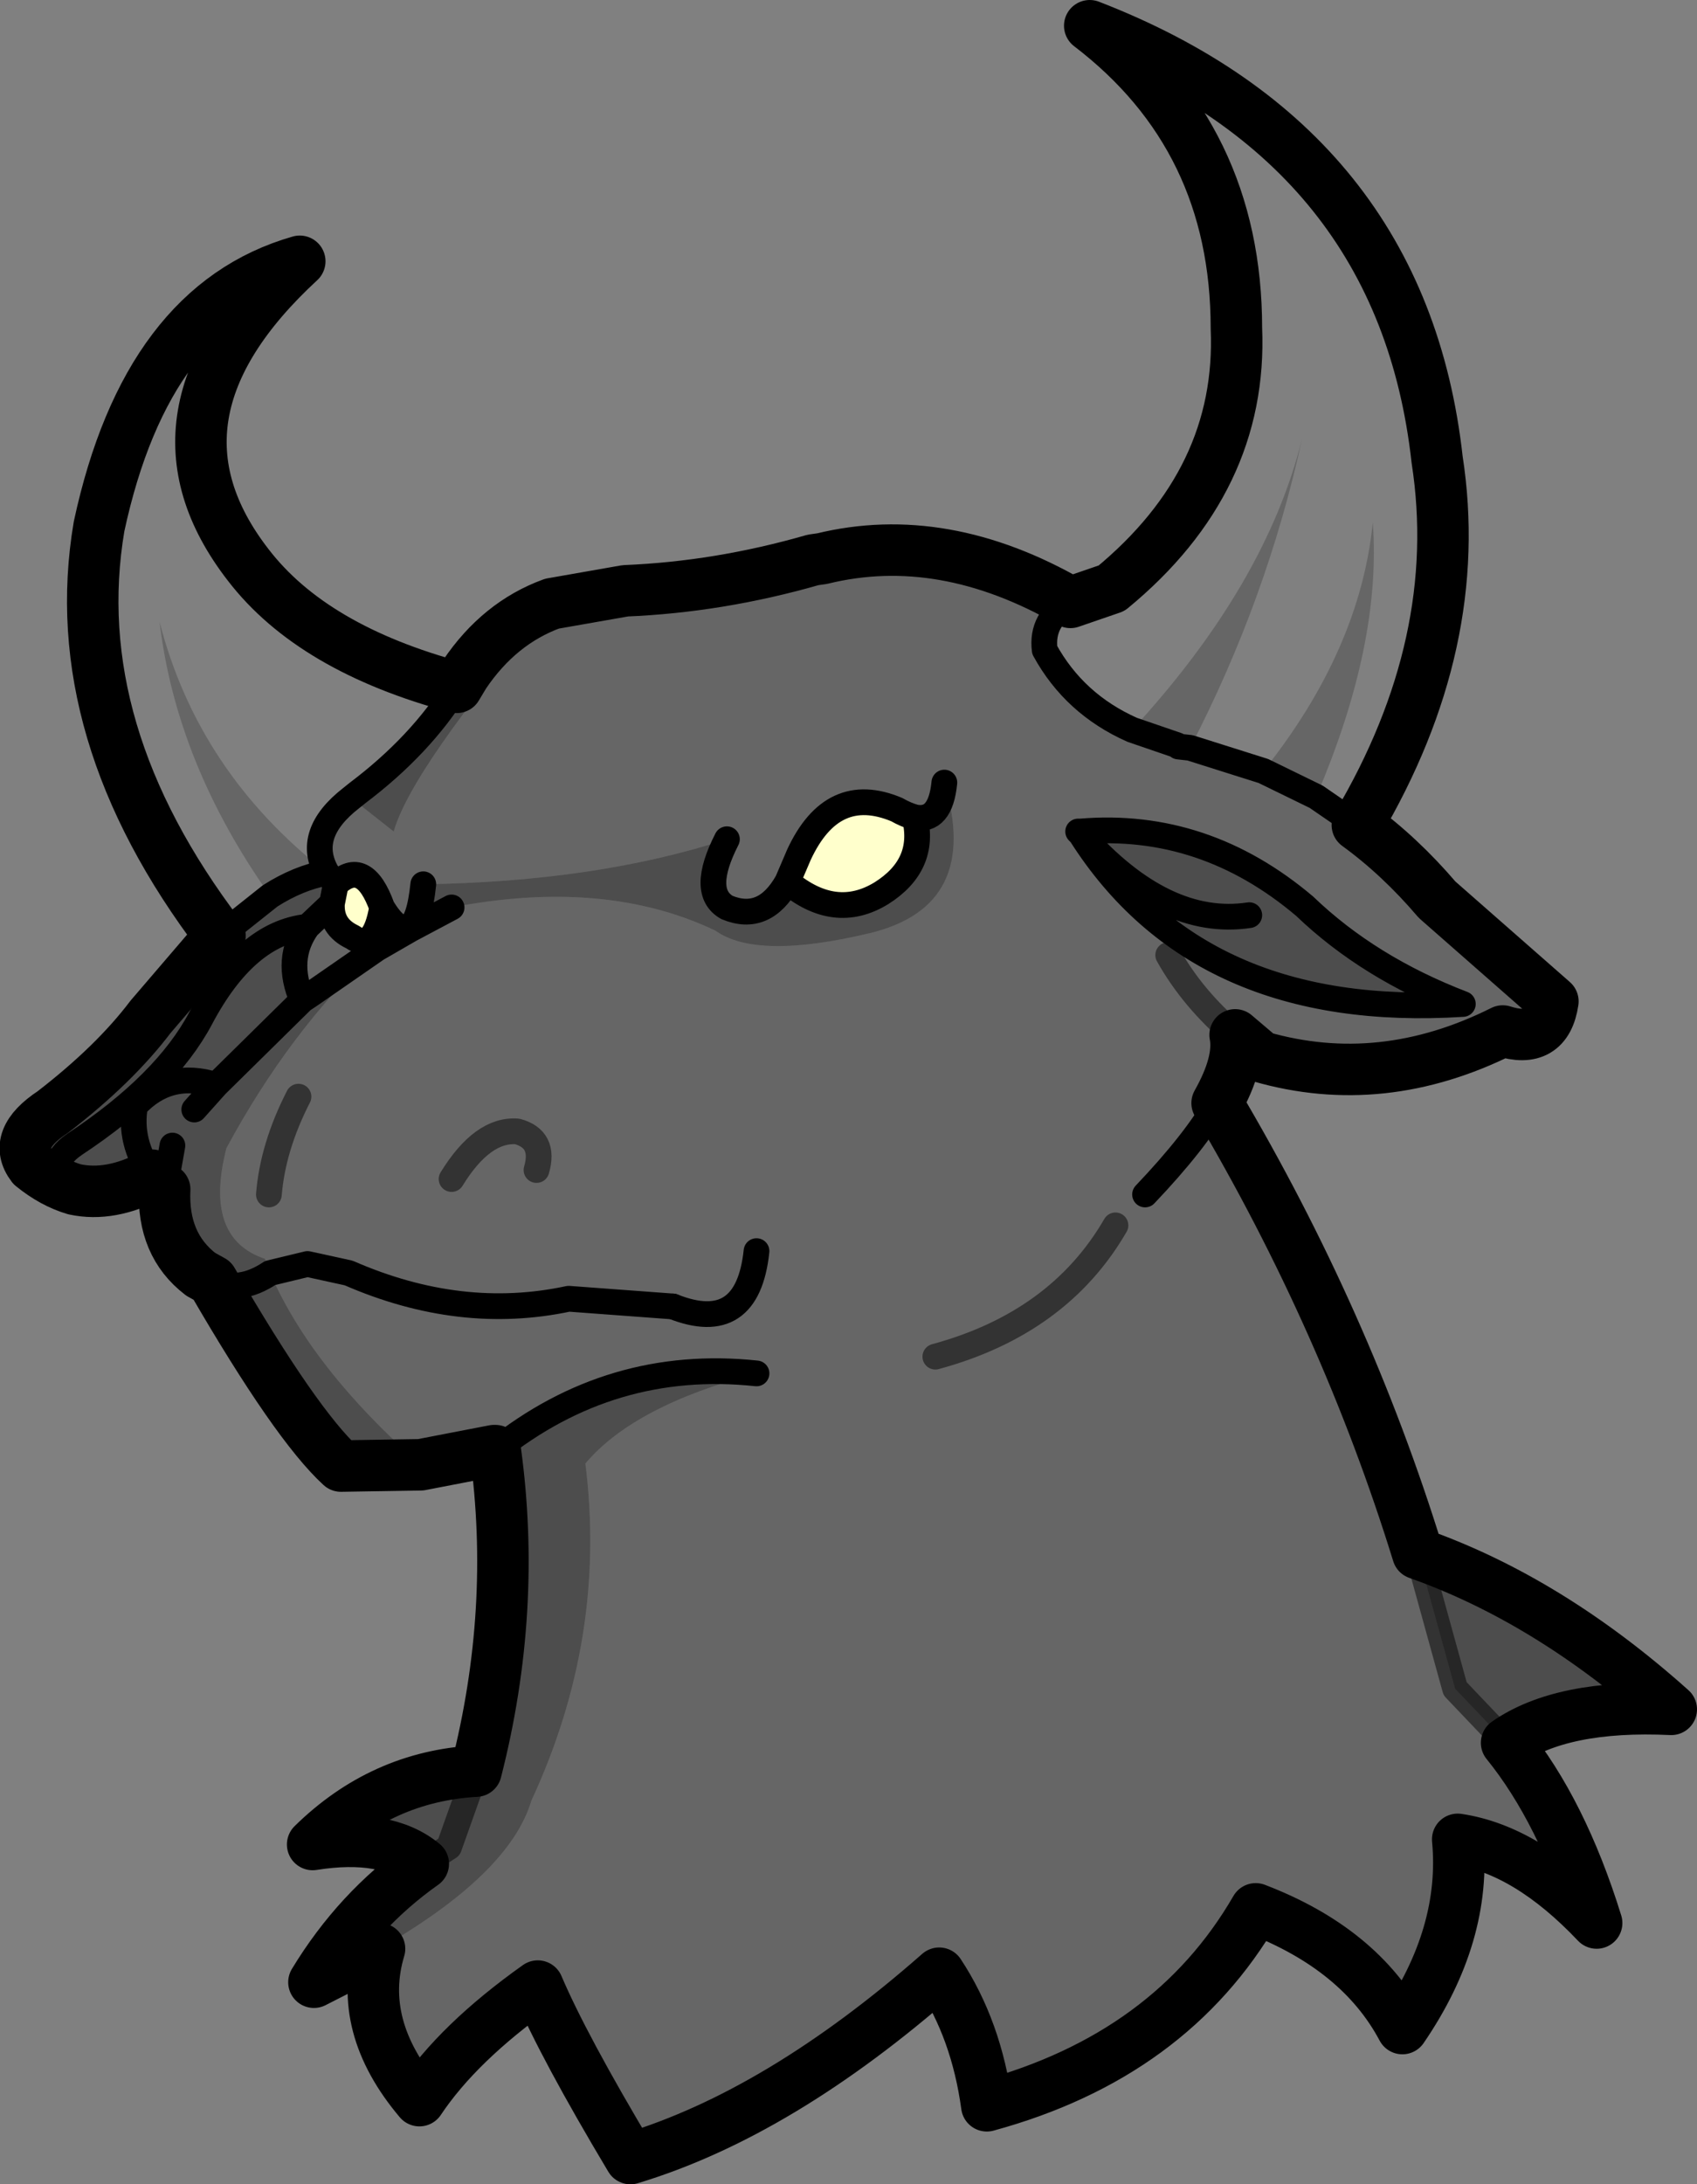 <?xml version="1.0" encoding="UTF-8" standalone="no"?>
<svg xmlns:xlink="http://www.w3.org/1999/xlink" height="84.85px" width="65.95px" xmlns="http://www.w3.org/2000/svg">
  <rect width="100%" height="100%" fill="#808080" stroke="none"/>
  <g transform="matrix(1.0, 0.0, 0.0, 1.0, 41.2, 171.45)">
    <path d="M15.65 -132.45 Q5.4 -131.8 0.8 -139.05 L0.8 -139.15 Q5.6 -139.55 9.5 -136.25 12.0 -133.85 15.65 -132.45 M23.75 -105.05 Q19.5 -105.25 17.35 -103.75 L15.35 -105.85 13.9 -111.1 Q19.0 -109.3 23.75 -105.05 M-5.65 -139.7 Q-4.65 -139.5 -4.5 -141.05 -3.05 -136.25 -7.4 -135.2 -11.8 -134.15 -13.4 -135.3 -17.7 -137.35 -23.65 -136.2 L-25.25 -135.35 -25.3 -135.45 Q-24.9 -135.65 -24.75 -137.1 -18.0 -137.2 -12.95 -138.85 -14.0 -136.8 -12.95 -136.2 -11.5 -135.6 -10.6 -137.2 -8.75 -135.65 -6.95 -136.75 -5.2 -137.85 -5.65 -139.7 M-23.45 -144.75 L-23.15 -145.25 Q-21.8 -147.25 -19.75 -148.0 -25.2 -141.6 -25.9 -139.15 L-27.55 -140.45 -27.3 -140.65 Q-24.85 -142.5 -23.45 -144.75 M-28.3 -136.35 L-29.25 -135.45 Q-30.15 -134.2 -29.45 -132.6 L-29.15 -132.8 -26.55 -134.6 Q-29.95 -131.4 -32.4 -126.85 -33.3 -123.35 -30.9 -122.55 L-30.7 -122.0 Q-29.1 -118.3 -24.85 -114.55 L-27.95 -114.5 Q-29.7 -116.1 -32.95 -121.7 L-33.4 -121.95 Q-34.9 -123.1 -34.8 -125.25 L-35.3 -125.8 Q-36.9 -124.95 -38.3 -125.25 -39.15 -125.5 -39.95 -126.15 -40.75 -127.2 -39.15 -128.25 -36.75 -130.1 -35.35 -131.95 L-32.65 -135.1 -30.7 -136.65 Q-29.6 -137.35 -28.5 -137.55 L-28.15 -137.1 -28.3 -136.35 M-24.75 -99.05 Q-26.2 -100.25 -29.05 -99.8 -26.35 -102.45 -22.7 -102.65 -21.1 -108.9 -21.95 -115.1 -17.45 -118.7 -11.8 -118.1 -16.55 -116.85 -18.45 -114.6 -17.6 -107.85 -20.55 -101.5 -21.4 -98.65 -26.45 -95.75 L-29.0 -94.45 Q-27.3 -97.25 -24.75 -99.05" fill="#000000" fill-opacity="0.4" fill-rule="evenodd" stroke="none"/>
    <path d="M11.55 -139.4 Q13.2 -138.2 14.65 -136.5 L19.15 -132.55 Q18.9 -130.85 17.2 -131.4 12.5 -129.05 7.8 -130.4 L6.8 -131.25 Q7.0 -130.2 6.1 -128.6 11.1 -120.15 13.9 -111.1 L15.35 -105.85 17.35 -103.75 Q19.5 -101.1 20.85 -96.75 18.15 -99.6 15.45 -100.0 15.8 -96.3 13.3 -92.65 11.65 -95.75 7.6 -97.3 4.3 -91.6 -2.85 -89.65 -3.25 -92.6 -4.7 -94.8 -10.9 -89.35 -16.7 -87.6 -19.3 -91.95 -20.3 -94.3 -23.4 -92.1 -24.9 -89.85 -27.35 -92.75 -26.45 -95.75 -21.4 -98.65 -20.55 -101.5 -17.6 -107.85 -18.45 -114.6 -16.55 -116.85 -11.8 -118.1 -17.45 -118.7 -21.95 -115.1 L-22.0 -115.1 -24.85 -114.55 Q-29.1 -118.3 -30.7 -122.0 L-30.9 -122.55 Q-33.3 -123.35 -32.4 -126.85 -29.95 -131.4 -26.55 -134.6 L-29.15 -132.8 -29.45 -132.6 Q-30.15 -134.2 -29.25 -135.45 L-28.3 -136.35 Q-28.35 -135.45 -27.5 -135.05 -26.65 -134.45 -26.35 -136.2 -27.05 -138.15 -28.15 -137.1 L-28.5 -137.55 Q-29.35 -139.05 -27.55 -140.45 L-25.9 -139.15 Q-25.2 -141.6 -19.75 -148.0 L-16.9 -148.5 Q-13.25 -148.65 -9.6 -149.7 L-9.25 -149.75 Q-4.55 -150.9 0.4 -148.05 -0.75 -147.4 -0.6 -146.2 0.55 -144.1 2.8 -143.1 8.0 -148.75 9.4 -154.4 8.05 -148.2 5.05 -142.4 L7.9 -141.5 Q11.65 -146.2 12.15 -151.15 12.5 -146.45 9.95 -140.5 L11.55 -139.4 M0.8 -139.15 L0.7 -139.15 0.8 -139.05 Q5.4 -131.8 15.65 -132.45 12.0 -133.85 9.5 -136.25 5.6 -139.55 0.8 -139.15 M-4.5 -141.05 Q-4.65 -139.5 -5.65 -139.7 -6.0 -139.8 -6.35 -140.0 -8.85 -141.05 -10.15 -138.25 L-10.6 -137.2 Q-11.5 -135.6 -12.95 -136.2 -14.0 -136.8 -12.95 -138.85 -18.0 -137.2 -24.75 -137.1 -24.9 -135.65 -25.3 -135.45 L-25.25 -135.35 -23.65 -136.2 Q-17.7 -137.35 -13.4 -135.3 -11.8 -134.15 -7.4 -135.2 -3.05 -136.25 -4.5 -141.05 M-28.5 -137.55 Q-29.6 -137.35 -30.7 -136.65 -34.35 -141.8 -35.0 -147.3 -33.5 -141.45 -28.5 -137.55" fill="#000000" fill-opacity="0.2" fill-rule="evenodd" stroke="none"/>
    <path d="M-6.35 -140.0 Q-6.0 -139.8 -5.65 -139.7 -5.2 -137.85 -6.95 -136.75 -8.75 -135.65 -10.6 -137.2 L-10.15 -138.25 Q-8.85 -141.05 -6.35 -140.0 M-28.3 -136.35 L-28.15 -137.1 Q-27.05 -138.15 -26.35 -136.2 -26.65 -134.45 -27.5 -135.05 -28.35 -135.45 -28.3 -136.35" fill="#ffffcc" fill-rule="evenodd" stroke="none"/>
    <path d="M0.4 -148.05 Q-0.75 -147.4 -0.6 -146.2 0.55 -144.1 2.8 -143.1 L4.55 -142.5 4.6 -142.45 5.05 -142.4 7.9 -141.5 9.95 -140.5 11.55 -139.4 M-34.8 -125.25 L-35.3 -125.8 Q-36.2 -127.1 -35.95 -128.5 -34.65 -129.9 -32.8 -129.3 L-33.65 -128.35 M7.35 -135.9 Q4.05 -135.4 0.8 -139.05 5.4 -131.8 15.65 -132.45 12.0 -133.85 9.5 -136.25 5.6 -139.55 0.8 -139.15 L0.7 -139.15 0.8 -139.05 M3.3 -125.05 Q5.25 -127.1 6.1 -128.6 M-6.35 -140.0 Q-8.85 -141.05 -10.15 -138.25 L-10.6 -137.2 Q-8.75 -135.65 -6.95 -136.75 -5.2 -137.85 -5.65 -139.7 -6.0 -139.8 -6.35 -140.0 M-5.65 -139.7 Q-4.65 -139.5 -4.5 -141.05 M-12.95 -138.85 Q-14.0 -136.8 -12.95 -136.2 -11.5 -135.6 -10.6 -137.2 M-32.65 -135.1 L-30.7 -136.65 Q-29.6 -137.35 -28.5 -137.55 -29.35 -139.05 -27.55 -140.45 L-27.3 -140.65 Q-24.85 -142.5 -23.45 -144.75 M-28.3 -136.35 L-28.15 -137.1 -28.5 -137.55 M-28.15 -137.1 Q-27.05 -138.15 -26.35 -136.2 -25.75 -135.2 -25.3 -135.45 -24.9 -135.65 -24.75 -137.1 M-38.3 -125.25 Q-39.55 -126.15 -38.3 -127.0 -34.75 -129.35 -33.4 -131.9 -31.65 -135.2 -29.25 -135.45 L-28.3 -136.35 Q-28.35 -135.45 -27.5 -135.05 -26.65 -134.45 -26.35 -136.2 M-23.65 -136.2 L-25.25 -135.35 -26.55 -134.6 -29.15 -132.8 -29.45 -132.6 -32.8 -129.3 M-34.5 -126.95 L-34.8 -125.25 M-29.45 -132.6 Q-30.15 -134.2 -29.25 -135.45 M-32.95 -121.7 Q-31.9 -121.2 -30.7 -122.0 L-29.25 -122.35 -27.65 -122.0 Q-23.3 -120.1 -19.1 -121.0 L-15.05 -120.7 M-11.8 -118.1 Q-17.45 -118.7 -21.95 -115.1" fill="none" stroke="#000000" stroke-linecap="round" stroke-linejoin="round" stroke-width="1.0"/>
    <path d="M-15.05 -120.7 Q-12.15 -119.55 -11.8 -122.85" fill="none" stroke="#000000" stroke-linecap="round" stroke-linejoin="round" stroke-width="1.0"/>
    <path d="M11.55 -139.4 Q15.75 -146.5 14.65 -153.6 13.3 -165.75 1.15 -170.45 6.85 -166.1 6.85 -158.7 7.1 -152.8 2.0 -148.6 L0.4 -148.05 Q-4.55 -150.9 -9.25 -149.75 L-9.6 -149.7 Q-13.25 -148.65 -16.9 -148.5 L-19.75 -148.0 Q-21.8 -147.25 -23.15 -145.25 L-23.45 -144.75 Q-29.05 -146.25 -31.55 -149.5 -36.05 -155.3 -29.55 -161.3 -35.5 -159.6 -37.35 -151.0 -38.7 -143.05 -32.65 -135.1 L-35.35 -131.95 Q-36.75 -130.1 -39.15 -128.25 -40.75 -127.2 -39.95 -126.15 -39.15 -125.5 -38.3 -125.25 -36.9 -124.95 -35.3 -125.8 M11.55 -139.4 Q13.2 -138.2 14.65 -136.5 L19.15 -132.55 Q18.9 -130.85 17.2 -131.4 12.5 -129.05 7.8 -130.4 L6.8 -131.25 Q7.0 -130.2 6.1 -128.6 11.1 -120.15 13.9 -111.1 19.0 -109.3 23.75 -105.05 19.5 -105.25 17.35 -103.75 19.5 -101.1 20.85 -96.75 18.15 -99.6 15.45 -100.0 15.8 -96.3 13.3 -92.65 11.65 -95.75 7.6 -97.3 4.3 -91.6 -2.85 -89.65 -3.25 -92.6 -4.7 -94.8 -10.9 -89.35 -16.7 -87.6 -19.3 -91.95 -20.3 -94.3 -23.4 -92.1 -24.9 -89.85 -27.35 -92.75 -26.45 -95.75 L-29.0 -94.45 Q-27.3 -97.25 -24.75 -99.05 -26.2 -100.25 -29.05 -99.8 -26.35 -102.45 -22.7 -102.65 -21.1 -108.9 -21.95 -115.1 L-22.0 -115.1 -24.85 -114.55 -27.95 -114.5 Q-29.7 -116.1 -32.95 -121.7 L-33.4 -121.95 Q-34.9 -123.1 -34.8 -125.25" fill="none" stroke="#000000" stroke-linecap="round" stroke-linejoin="round" stroke-width="2.0"/>
    <path d="M4.2 -134.35 Q5.15 -132.65 6.8 -131.25 M17.35 -103.75 L15.35 -105.85 13.9 -111.1 M-23.65 -125.65 Q-22.45 -127.6 -21.1 -127.5 -20.0 -127.2 -20.35 -126.0 M-30.75 -125.05 Q-30.6 -126.9 -29.6 -128.85 M-22.7 -102.65 L-23.75 -99.7 -24.75 -99.05 M-4.85 -118.75 Q-0.05 -120.05 2.15 -123.85" fill="none" stroke="#000000" stroke-linecap="round" stroke-linejoin="round" stroke-opacity="0.502" stroke-width="1.0"/>
  </g>
</svg>
